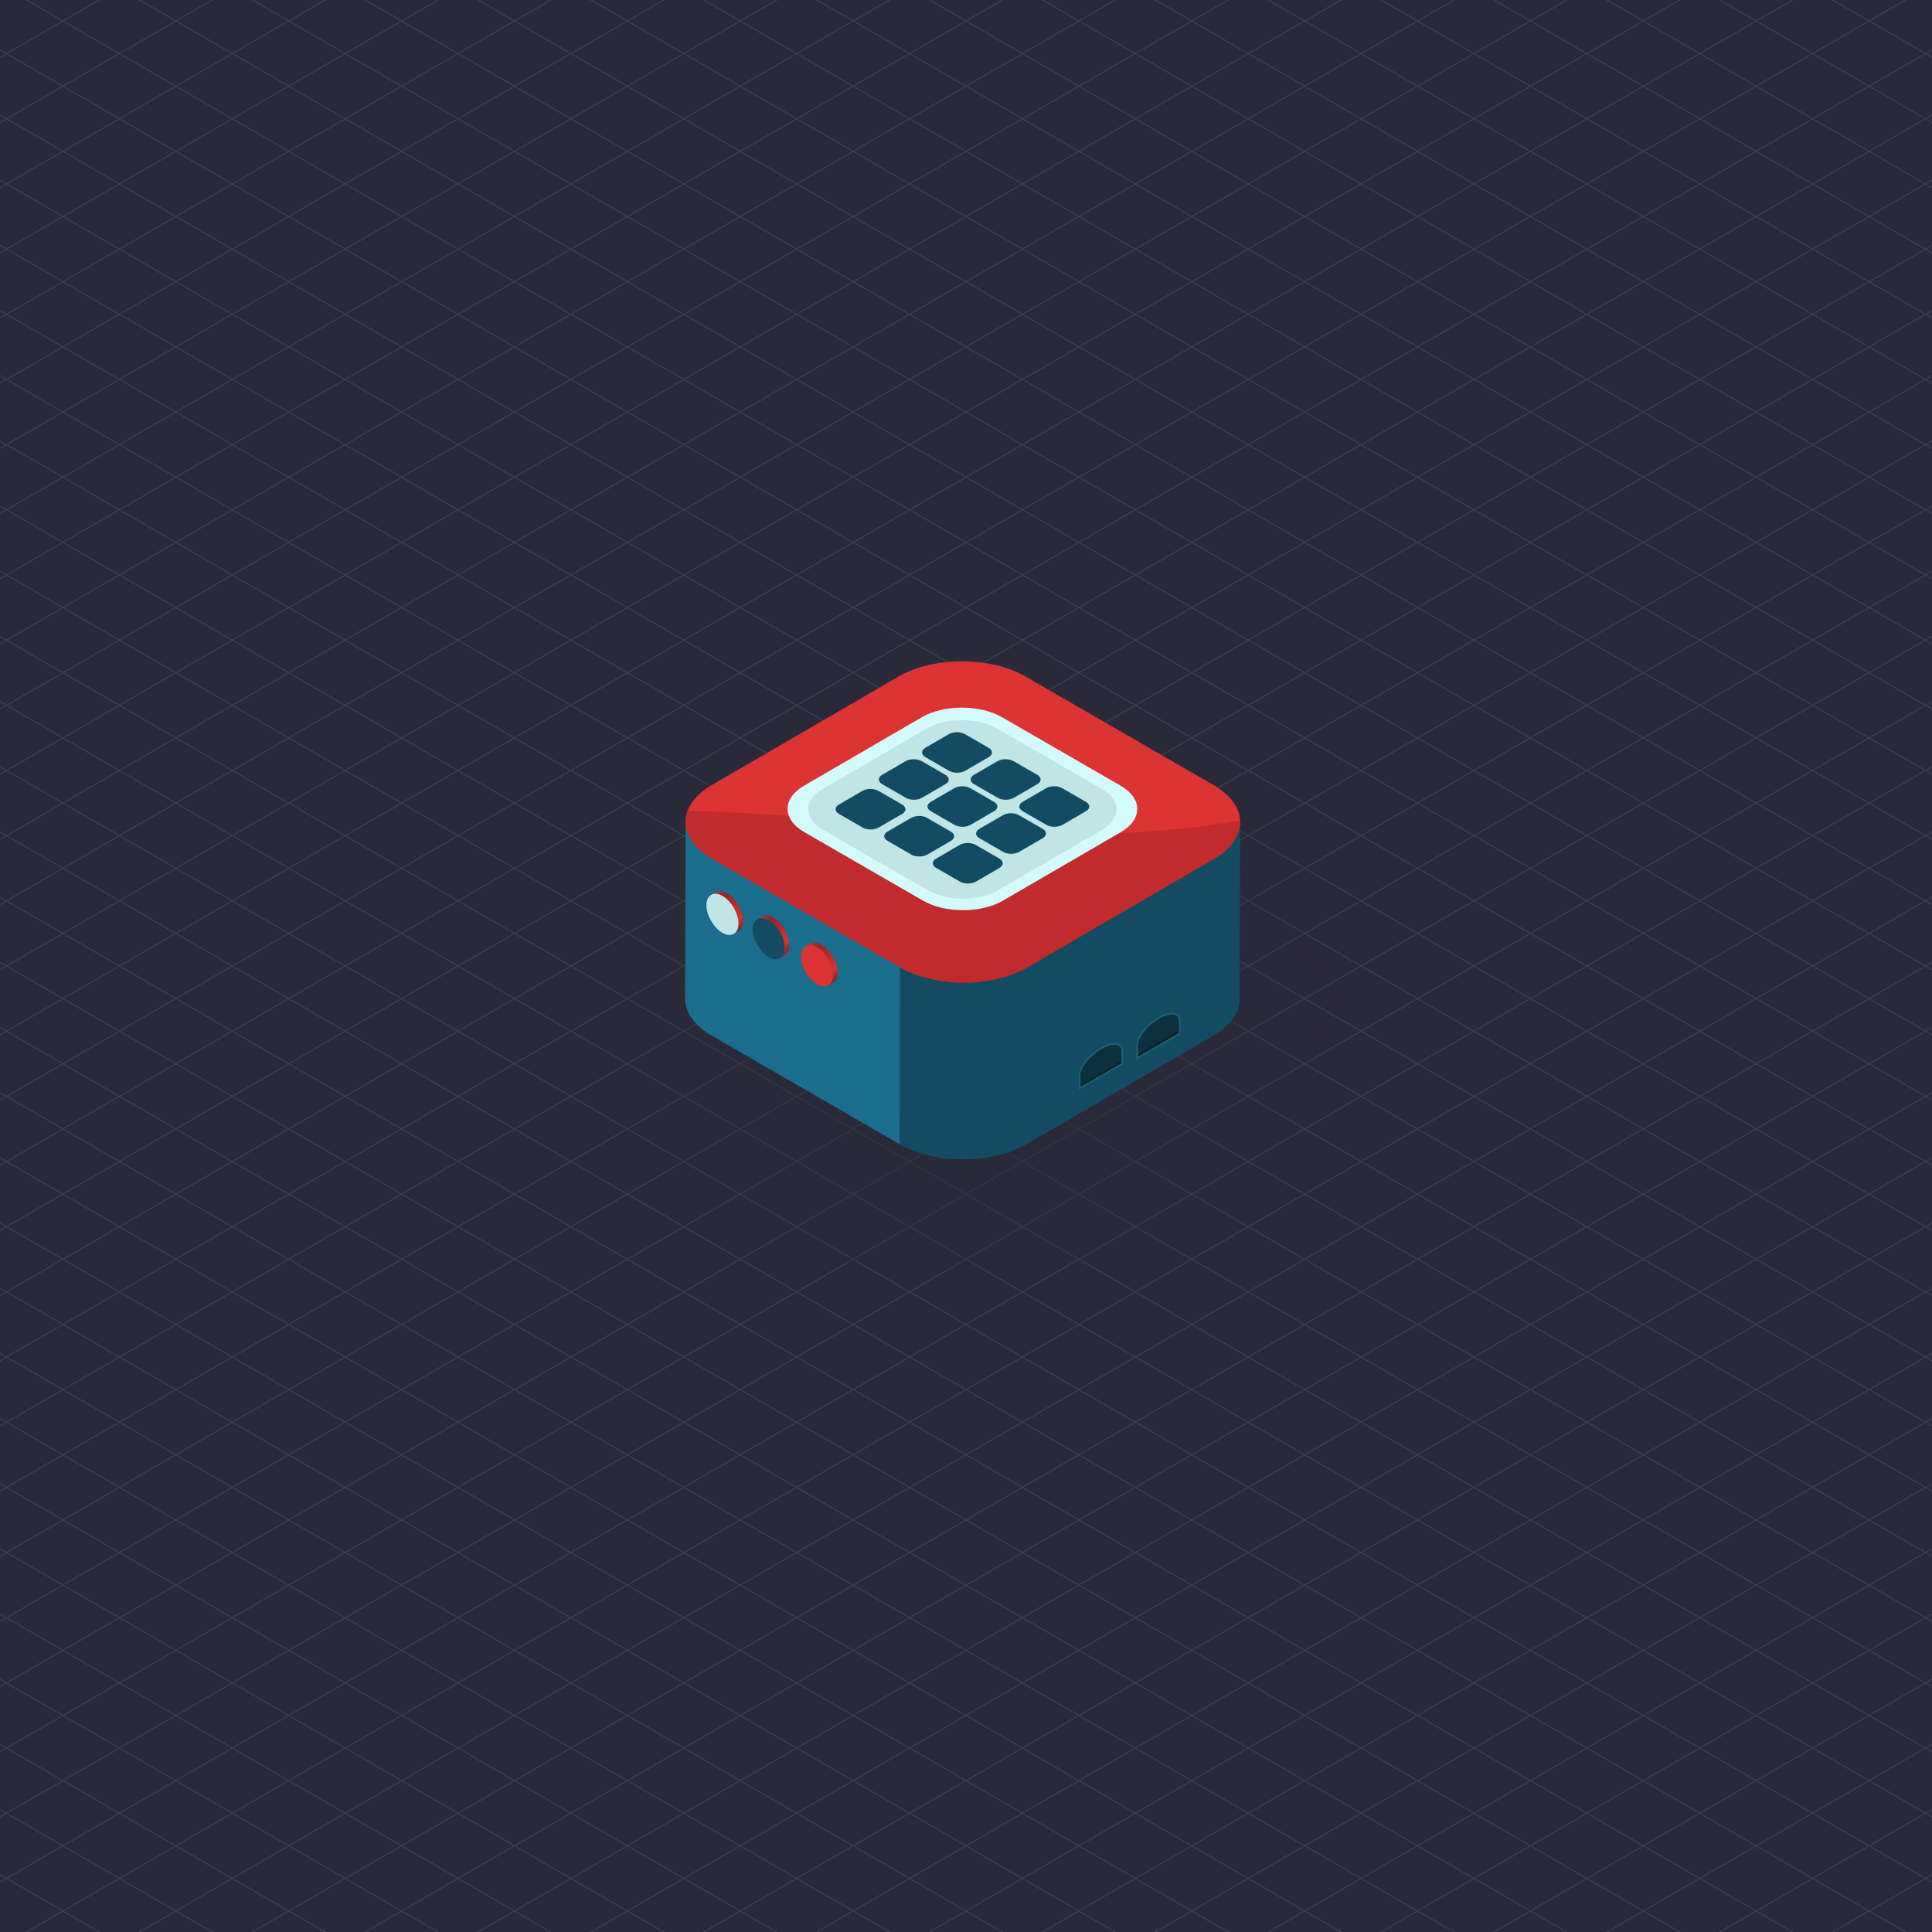 <?xml version="1.0" encoding="utf-8"?>
<!-- Generator: Adobe Illustrator 23.0.0, SVG Export Plug-In . SVG Version: 6.00 Build 0)  -->
<svg version="1.1" id="Layer_1" xmlns="http://www.w3.org/2000/svg" xmlns:xlink="http://www.w3.org/1999/xlink" x="0px" y="0px"
	 viewBox="0 0 1000 1000" style="enable-background:new 0 0 1000 1000;" xml:space="preserve">
<style type="text/css">
	.st0{clip-path:url(#SVGID_2_);fill:#2A2939;}
	.st1{opacity:0.15;}
	.st2{clip-path:url(#SVGID_4_);}
	.st3{fill:none;stroke:#77DFF7;stroke-width:0.5;stroke-miterlimit:10;}
	.st4{fill:url(#SVGID_5_);}
	.st5{fill:#134C62;}
	.st6{fill:#1B6D8D;}
	.st7{fill:#DC3333;}
	.st8{fill:#C12B2B;}
	.st9{fill:#D4FBFC;}
	.st10{fill:#C1E5E5;}
	.st11{fill:#0C313D;}
	.st12{fill:#07242B;}
	.st13{fill:none;stroke:#1D6672;stroke-width:0.75;stroke-miterlimit:10;}
	.st14{fill:url(#SVGID_6_);}
	.st15{fill:url(#SVGID_7_);}
	.st16{fill:url(#SVGID_8_);}
	.st17{fill:url(#SVGID_9_);}
	.st18{fill:url(#SVGID_10_);}
	.st19{fill:url(#SVGID_11_);}
</style>
<g>
	<defs>
		<rect id="SVGID_1_" width="1000" height="1000"/>
	</defs>
	<clipPath id="SVGID_2_">
		<use xlink:href="#SVGID_1_"  style="overflow:visible;"/>
	</clipPath>
	<rect x="-80" y="-84" class="st0" width="1196" height="1196"/>
</g>
<g class="st1">
	<defs>
		<rect id="SVGID_3_" class="st1" width="1000" height="1000"/>
	</defs>
	<clipPath id="SVGID_4_">
		<use xlink:href="#SVGID_3_"  style="overflow:visible;"/>
	</clipPath>
	<g class="st2">
		<polygon class="st3" points="500,1360.19 1989.9,500 500,-360.19 -989.9,500 		"/>
		<line class="st3" x1="-960.69" y1="516.87" x2="529.22" y2="-343.33"/>
		<line class="st3" x1="-931.47" y1="533.74" x2="558.43" y2="-326.46"/>
		<line class="st3" x1="-902.26" y1="550.6" x2="587.65" y2="-309.59"/>
		<line class="st3" x1="-873.05" y1="567.47" x2="616.86" y2="-292.73"/>
		<line class="st3" x1="-843.83" y1="584.34" x2="646.07" y2="-275.86"/>
		<line class="st3" x1="-814.62" y1="601.2" x2="675.29" y2="-259"/>
		<line class="st3" x1="-785.4" y1="618.07" x2="704.5" y2="-242.13"/>
		<line class="st3" x1="-756.19" y1="634.93" x2="733.71" y2="-225.26"/>
		<line class="st3" x1="-726.98" y1="651.8" x2="762.93" y2="-208.4"/>
		<line class="st3" x1="-697.76" y1="668.67" x2="792.14" y2="-191.53"/>
		<line class="st3" x1="-668.55" y1="685.53" x2="821.35" y2="-174.66"/>
		<line class="st3" x1="-639.34" y1="702.4" x2="850.57" y2="-157.8"/>
		<line class="st3" x1="-610.12" y1="719.27" x2="879.78" y2="-140.93"/>
		<line class="st3" x1="-580.91" y1="736.13" x2="909" y2="-124.06"/>
		<line class="st3" x1="-551.7" y1="753" x2="938.21" y2="-107.2"/>
		<line class="st3" x1="-522.48" y1="769.87" x2="967.42" y2="-90.33"/>
		<line class="st3" x1="-493.27" y1="786.73" x2="996.64" y2="-73.46"/>
		<line class="st3" x1="-464.05" y1="803.6" x2="1025.85" y2="-56.6"/>
		<line class="st3" x1="-434.84" y1="820.47" x2="1055.06" y2="-39.73"/>
		<line class="st3" x1="-405.63" y1="837.33" x2="1084.28" y2="-22.86"/>
		<line class="st3" x1="-376.41" y1="854.2" x2="1113.49" y2="-6"/>
		<line class="st3" x1="-347.2" y1="871.07" x2="1142.7" y2="10.87"/>
		<line class="st3" x1="-317.99" y1="887.93" x2="1171.92" y2="27.74"/>
		<line class="st3" x1="-288.77" y1="904.8" x2="1201.13" y2="44.6"/>
		<line class="st3" x1="-259.56" y1="921.67" x2="1230.35" y2="61.47"/>
		<line class="st3" x1="-230.35" y1="938.53" x2="1259.56" y2="78.33"/>
		<line class="st3" x1="-201.13" y1="955.4" x2="1288.77" y2="95.2"/>
		<line class="st3" x1="-171.92" y1="972.26" x2="1317.99" y2="112.07"/>
		<line class="st3" x1="-142.7" y1="989.13" x2="1347.2" y2="128.93"/>
		<line class="st3" x1="-113.49" y1="1006" x2="1376.41" y2="145.8"/>
		<line class="st3" x1="-84.28" y1="1022.86" x2="1405.63" y2="162.67"/>
		<line class="st3" x1="-55.06" y1="1039.73" x2="1434.84" y2="179.53"/>
		<line class="st3" x1="-25.85" y1="1056.6" x2="1464.05" y2="196.4"/>
		<line class="st3" x1="3.36" y1="1073.46" x2="1493.27" y2="213.27"/>
		<line class="st3" x1="32.58" y1="1090.33" x2="1522.48" y2="230.13"/>
		<line class="st3" x1="61.79" y1="1107.2" x2="1551.7" y2="247"/>
		<line class="st3" x1="91" y1="1124.06" x2="1580.91" y2="263.87"/>
		<line class="st3" x1="120.22" y1="1140.93" x2="1610.12" y2="280.73"/>
		<line class="st3" x1="149.43" y1="1157.8" x2="1639.34" y2="297.6"/>
		<line class="st3" x1="178.65" y1="1174.66" x2="1668.55" y2="314.47"/>
		<line class="st3" x1="207.86" y1="1191.53" x2="1697.76" y2="331.33"/>
		<line class="st3" x1="237.07" y1="1208.4" x2="1726.98" y2="348.2"/>
		<line class="st3" x1="266.29" y1="1225.26" x2="1756.19" y2="365.07"/>
		<line class="st3" x1="295.5" y1="1242.13" x2="1785.4" y2="381.93"/>
		<line class="st3" x1="324.71" y1="1259" x2="1814.62" y2="398.8"/>
		<line class="st3" x1="353.93" y1="1275.86" x2="1843.83" y2="415.66"/>
		<line class="st3" x1="383.14" y1="1292.73" x2="1873.05" y2="432.53"/>
		<line class="st3" x1="412.35" y1="1309.59" x2="1902.26" y2="449.4"/>
		<line class="st3" x1="441.57" y1="1326.46" x2="1931.47" y2="466.26"/>
		<line class="st3" x1="470.78" y1="1343.33" x2="1960.69" y2="483.13"/>
		<line class="st3" x1="1960.69" y1="516.86" x2="470.79" y2="-343.33"/>
		<line class="st3" x1="1931.47" y1="533.73" x2="441.58" y2="-326.46"/>
		<line class="st3" x1="1902.26" y1="550.6" x2="412.36" y2="-309.59"/>
		<line class="st3" x1="1873.04" y1="567.46" x2="383.15" y2="-292.73"/>
		<line class="st3" x1="1843.83" y1="584.33" x2="353.94" y2="-275.86"/>
		<line class="st3" x1="1814.62" y1="601.2" x2="324.72" y2="-258.99"/>
		<line class="st3" x1="1785.4" y1="618.06" x2="295.51" y2="-242.13"/>
		<line class="st3" x1="1756.19" y1="634.93" x2="266.29" y2="-225.26"/>
		<line class="st3" x1="1726.98" y1="651.8" x2="237.08" y2="-208.39"/>
		<line class="st3" x1="1697.76" y1="668.66" x2="207.87" y2="-191.53"/>
		<line class="st3" x1="1668.55" y1="685.53" x2="178.65" y2="-174.66"/>
		<line class="st3" x1="1639.33" y1="702.4" x2="149.44" y2="-157.8"/>
		<line class="st3" x1="1610.12" y1="719.26" x2="120.22" y2="-140.93"/>
		<line class="st3" x1="1580.91" y1="736.13" x2="91.01" y2="-124.06"/>
		<line class="st3" x1="1551.69" y1="753" x2="61.8" y2="-107.2"/>
		<line class="st3" x1="1522.48" y1="769.86" x2="32.58" y2="-90.33"/>
		<line class="st3" x1="1493.27" y1="786.73" x2="3.37" y2="-73.46"/>
		<line class="st3" x1="1464.05" y1="803.6" x2="-25.84" y2="-56.6"/>
		<line class="st3" x1="1434.84" y1="820.46" x2="-55.06" y2="-39.73"/>
		<line class="st3" x1="1405.62" y1="837.33" x2="-84.27" y2="-22.86"/>
		<line class="st3" x1="1376.41" y1="854.2" x2="-113.49" y2="-6"/>
		<line class="st3" x1="1347.2" y1="871.06" x2="-142.7" y2="10.87"/>
		<line class="st3" x1="1317.98" y1="887.93" x2="-171.91" y2="27.74"/>
		<line class="st3" x1="1288.77" y1="904.8" x2="-201.13" y2="44.6"/>
		<line class="st3" x1="1259.55" y1="921.66" x2="-230.34" y2="61.47"/>
		<line class="st3" x1="1230.34" y1="938.53" x2="-259.55" y2="78.34"/>
		<line class="st3" x1="1201.13" y1="955.4" x2="-288.77" y2="95.2"/>
		<line class="st3" x1="1171.91" y1="972.26" x2="-317.98" y2="112.07"/>
		<line class="st3" x1="1142.7" y1="989.13" x2="-347.2" y2="128.94"/>
		<polyline class="st3" points="1113.49,1006 237.08,500 -376.41,145.8 		"/>
		<line class="st3" x1="1084.27" y1="1022.86" x2="-405.62" y2="162.67"/>
		<line class="st3" x1="1055.06" y1="1039.73" x2="-434.84" y2="179.54"/>
		<line class="st3" x1="1025.84" y1="1056.6" x2="-464.05" y2="196.4"/>
		<line class="st3" x1="996.63" y1="1073.46" x2="-493.27" y2="213.27"/>
		<line class="st3" x1="967.42" y1="1090.33" x2="-522.48" y2="230.14"/>
		<line class="st3" x1="938.2" y1="1107.2" x2="-551.69" y2="247"/>
		<line class="st3" x1="908.99" y1="1124.06" x2="-580.91" y2="263.87"/>
		<line class="st3" x1="879.78" y1="1140.93" x2="-610.12" y2="280.74"/>
		<line class="st3" x1="850.56" y1="1157.8" x2="-639.33" y2="297.6"/>
		<line class="st3" x1="821.35" y1="1174.66" x2="-668.55" y2="314.47"/>
		<line class="st3" x1="792.13" y1="1191.53" x2="-697.76" y2="331.34"/>
		<line class="st3" x1="762.92" y1="1208.39" x2="-726.98" y2="348.2"/>
		<line class="st3" x1="733.71" y1="1225.26" x2="-756.19" y2="365.07"/>
		<line class="st3" x1="704.49" y1="1242.13" x2="-785.4" y2="381.94"/>
		<line class="st3" x1="675.28" y1="1258.99" x2="-814.62" y2="398.8"/>
		<line class="st3" x1="646.06" y1="1275.86" x2="-843.83" y2="415.67"/>
		<line class="st3" x1="616.85" y1="1292.73" x2="-873.04" y2="432.54"/>
		<line class="st3" x1="587.64" y1="1309.59" x2="-902.26" y2="449.4"/>
		<line class="st3" x1="558.42" y1="1326.46" x2="-931.47" y2="466.27"/>
		<line class="st3" x1="529.21" y1="1343.33" x2="-960.69" y2="483.14"/>
	</g>
</g>
<g>
	<radialGradient id="SVGID_5_" cx="500" cy="517.824" r="197.819" gradientUnits="userSpaceOnUse">
		<stop  offset="1.198083e-07" style="stop-color:#2A2939"/>
		<stop  offset="0.892" style="stop-color:#2A2939;stop-opacity:0.108"/>
		<stop  offset="1" style="stop-color:#2A2939;stop-opacity:0"/>
	</radialGradient>
	<ellipse class="st4" cx="500" cy="517.82" rx="242.28" ry="139.88"/>
	<g>
		<path class="st5" d="M465.63,592.2c0.99,0.57,2.01,1.1,3.06,1.61c0.1,0.05,0.2,0.1,0.3,0.15c1,0.48,2.03,0.92,3.08,1.34
			c0.09,0.04,0.18,0.08,0.27,0.12c0.08,0.03,0.16,0.06,0.24,0.09c0.81,0.31,1.63,0.62,2.46,0.9c0.13,0.04,0.26,0.08,0.39,0.13
			c0.72,0.24,1.46,0.47,2.2,0.68c0.12,0.04,0.24,0.08,0.37,0.11c0.14,0.04,0.29,0.07,0.43,0.11c0.47,0.13,0.94,0.25,1.41,0.37
			c0.29,0.07,0.58,0.15,0.87,0.22c0.52,0.12,1.04,0.24,1.56,0.35c0.2,0.04,0.39,0.09,0.59,0.13c0.05,0.01,0.11,0.02,0.16,0.03
			c0.47,0.1,0.95,0.18,1.43,0.27c0.26,0.05,0.53,0.1,0.79,0.15c0.62,0.11,1.25,0.2,1.88,0.3c0.12,0.02,0.23,0.04,0.35,0.05
			c0.01,0,0.01,0,0.02,0c0.74,0.1,1.48,0.2,2.22,0.28c0.19,0.02,0.37,0.04,0.56,0.05c0.56,0.06,1.12,0.12,1.68,0.16
			c0.01,0,0.03,0,0.04,0c0.26,0.02,0.51,0.03,0.77,0.05c0.48,0.03,0.96,0.07,1.45,0.1c0.3,0.02,0.61,0.02,0.91,0.04
			c0.45,0.02,0.9,0.04,1.35,0.05c0.04,0,0.07,0,0.11,0c0.25,0.01,0.5,0,0.74,0.01c0.49,0.01,0.97,0.02,1.46,0.01
			c0.32,0,0.64-0.01,0.95-0.01c0.45-0.01,0.9-0.01,1.36-0.03c0.08,0,0.17,0,0.25,0c0.21-0.01,0.42-0.02,0.63-0.03
			c0.52-0.02,1.04-0.05,1.56-0.08c0.32-0.02,0.63-0.04,0.95-0.07c0.5-0.04,1-0.08,1.49-0.12c0.18-0.02,0.35-0.03,0.53-0.04
			c0.12-0.01,0.24-0.03,0.37-0.04c0.77-0.08,1.55-0.17,2.31-0.28c0.13-0.02,0.25-0.03,0.38-0.05c0.88-0.12,1.76-0.27,2.63-0.42
			c0.08-0.01,0.16-0.02,0.25-0.04c0.23-0.04,0.46-0.09,0.7-0.14c0.41-0.08,0.81-0.15,1.21-0.24c0.33-0.07,0.66-0.14,0.99-0.22
			c0.4-0.09,0.79-0.18,1.18-0.27c0.33-0.08,0.65-0.16,0.98-0.25c0.39-0.1,0.77-0.2,1.16-0.31c0.32-0.09,0.65-0.18,0.97-0.28
			c0.38-0.11,0.76-0.23,1.13-0.34c0.16-0.05,0.33-0.1,0.5-0.15c0.12-0.04,0.23-0.08,0.35-0.12c0.68-0.23,1.35-0.46,2.02-0.71
			c0.14-0.05,0.28-0.1,0.42-0.15c0.79-0.3,1.56-0.62,2.32-0.95c0.2-0.09,0.39-0.18,0.59-0.27c0.58-0.26,1.16-0.53,1.73-0.81
			c0.21-0.1,0.42-0.21,0.63-0.32c0.73-0.37,1.45-0.76,2.14-1.16l96.64-56.16c0.19-0.11,0.38-0.22,0.57-0.34
			c0.18-0.11,0.34-0.22,0.51-0.32c0.29-0.18,0.57-0.36,0.85-0.54c0.25-0.17,0.5-0.33,0.74-0.5c0.27-0.18,0.53-0.37,0.79-0.55
			c0.24-0.17,0.47-0.35,0.69-0.52c0.25-0.19,0.49-0.38,0.73-0.57c0.22-0.18,0.43-0.36,0.64-0.53c0.23-0.19,0.45-0.39,0.67-0.59
			c0.09-0.08,0.19-0.16,0.28-0.24c0.08-0.08,0.15-0.15,0.23-0.23c0.37-0.35,0.72-0.7,1.06-1.05c0.11-0.12,0.23-0.23,0.34-0.35
			c0.43-0.46,0.83-0.93,1.21-1.41c0.02-0.02,0.04-0.04,0.05-0.06c0.09-0.11,0.16-0.22,0.24-0.33c0.23-0.3,0.45-0.6,0.66-0.9
			c0.11-0.17,0.22-0.33,0.33-0.5c0.18-0.27,0.35-0.55,0.51-0.82c0.04-0.08,0.1-0.15,0.14-0.23c0.06-0.11,0.11-0.23,0.17-0.34
			c0.13-0.23,0.25-0.46,0.36-0.7c0.1-0.2,0.19-0.39,0.27-0.59c0.1-0.23,0.2-0.47,0.3-0.71c0.04-0.11,0.09-0.21,0.13-0.32
			c0.04-0.09,0.06-0.19,0.09-0.28c0.08-0.22,0.15-0.45,0.22-0.67c0.06-0.2,0.12-0.41,0.18-0.62c0.06-0.23,0.11-0.45,0.16-0.68
			c0.03-0.12,0.07-0.25,0.09-0.37c0.02-0.08,0.02-0.17,0.04-0.25c0.04-0.23,0.08-0.46,0.11-0.7c0.03-0.2,0.06-0.41,0.08-0.61
			c0.02-0.23,0.04-0.47,0.05-0.7c0.01-0.14,0.03-0.27,0.03-0.41c0-0.14,0.01-0.27,0.01-0.41l0.26-91.55c0,0.27-0.02,0.55-0.04,0.82
			c-0.01,0.24-0.03,0.47-0.05,0.71c-0.02,0.2-0.05,0.41-0.08,0.61c-0.03,0.23-0.07,0.47-0.11,0.7c-0.04,0.21-0.08,0.41-0.13,0.61
			c-0.05,0.23-0.1,0.45-0.17,0.68c-0.06,0.21-0.12,0.41-0.18,0.61c-0.07,0.22-0.14,0.45-0.22,0.67c-0.07,0.2-0.15,0.4-0.23,0.6
			c-0.09,0.24-0.19,0.47-0.3,0.71c-0.09,0.2-0.18,0.39-0.27,0.59c-0.11,0.23-0.23,0.47-0.36,0.7c-0.1,0.19-0.21,0.38-0.32,0.57
			c-0.16,0.28-0.33,0.55-0.51,0.82c-0.11,0.17-0.21,0.33-0.33,0.5c-0.21,0.3-0.43,0.6-0.65,0.9c-0.1,0.13-0.19,0.26-0.3,0.4
			c-0.38,0.47-0.78,0.94-1.21,1.41c-0.11,0.12-0.23,0.24-0.34,0.35c-0.34,0.35-0.69,0.7-1.06,1.05c-0.17,0.16-0.33,0.32-0.51,0.47
			c-0.22,0.2-0.44,0.39-0.67,0.59c-0.21,0.18-0.42,0.36-0.64,0.53c-0.24,0.19-0.48,0.38-0.73,0.57c-0.23,0.17-0.46,0.35-0.69,0.52
			c-0.26,0.19-0.52,0.37-0.79,0.55c-0.24,0.17-0.49,0.34-0.74,0.5c-0.28,0.18-0.56,0.36-0.85,0.54c-0.36,0.22-0.71,0.44-1.08,0.66
			l-96.64,56.16c-0.7,0.4-1.41,0.79-2.14,1.16c-0.21,0.11-0.42,0.21-0.63,0.32c-0.57,0.28-1.14,0.55-1.73,0.82
			c-0.2,0.09-0.39,0.18-0.59,0.26c-0.76,0.33-1.54,0.65-2.32,0.95c-0.14,0.05-0.28,0.1-0.42,0.15c-0.66,0.25-1.34,0.48-2.02,0.71
			c-0.28,0.09-0.56,0.18-0.84,0.27c-0.38,0.12-0.75,0.23-1.13,0.34c-0.32,0.09-0.64,0.19-0.97,0.28c-0.38,0.11-0.77,0.21-1.16,0.31
			c-0.33,0.08-0.65,0.17-0.98,0.25c-0.39,0.1-0.79,0.19-1.19,0.27c-0.33,0.07-0.65,0.15-0.98,0.22c-0.41,0.08-0.81,0.16-1.22,0.24
			c-0.31,0.06-0.62,0.12-0.93,0.17c-0.87,0.15-1.75,0.3-2.63,0.42c-0.13,0.02-0.25,0.03-0.38,0.05c-0.77,0.1-1.54,0.19-2.31,0.28
			c-0.3,0.03-0.59,0.06-0.89,0.09c-0.5,0.05-0.99,0.09-1.49,0.12c-0.32,0.02-0.63,0.05-0.95,0.07c-0.52,0.03-1.04,0.06-1.57,0.08
			c-0.29,0.01-0.59,0.03-0.88,0.04c-0.45,0.01-0.91,0.02-1.37,0.03c-0.32,0-0.63,0.01-0.95,0.01c-0.48,0-0.97-0.01-1.45-0.01
			c-0.29,0-0.58,0-0.87-0.01c-0.45-0.01-0.89-0.03-1.34-0.05c-0.31-0.01-0.61-0.02-0.92-0.04c-0.48-0.03-0.96-0.06-1.45-0.1
			c-0.27-0.02-0.54-0.03-0.81-0.06c-0.56-0.05-1.12-0.1-1.68-0.16c-0.19-0.02-0.37-0.03-0.56-0.05c-0.74-0.08-1.48-0.18-2.22-0.28
			c-0.12-0.02-0.24-0.04-0.37-0.06c-0.63-0.09-1.26-0.19-1.88-0.3c-0.26-0.05-0.52-0.1-0.79-0.15c-0.48-0.09-0.96-0.18-1.44-0.27
			c-0.25-0.05-0.5-0.11-0.74-0.16c-0.53-0.11-1.05-0.23-1.57-0.35c-0.29-0.07-0.57-0.14-0.86-0.22c-0.47-0.12-0.95-0.24-1.42-0.37
			c-0.27-0.07-0.53-0.15-0.79-0.23c-0.74-0.22-1.48-0.44-2.2-0.68c-0.13-0.04-0.26-0.08-0.39-0.13c-0.83-0.28-1.65-0.58-2.46-0.9
			c-0.17-0.07-0.34-0.14-0.51-0.2c-1.05-0.42-2.09-0.87-3.09-1.34c-0.1-0.05-0.2-0.1-0.3-0.15c-1.05-0.51-2.07-1.04-3.06-1.61"/>
		<path class="st6" d="M465.89,500.65l-97.27-56.16c-8.03-4.64-12.55-10.55-13.54-16.6c-0.14-0.87-0.21-1.73-0.21-2.6l-0.26,91.55
			c-0.02,6.95,4.57,13.91,13.75,19.21l97.27,56.16"/>
		<g>
			<path class="st7" d="M628.15,406.36c18.24,10.53,18.34,27.6,0.21,38.14l-96.64,56.16c-18.12,10.53-47.6,10.53-65.84,0
				l-97.27-56.16c-18.24-10.53-18.35-27.61-0.22-38.14l96.64-56.16c18.12-10.53,47.61-10.53,65.85,0L628.15,406.36z"/>
		</g>
		<g>
			<path class="st8" d="M590.38,430.69c-27.04,1.9-54.2,1.29-81.24-0.22c-51.04-2.86-102.06-9.59-153.19-10.88
				c-3.26,8.69,0.96,18.15,12.67,24.91l97.27,56.16c18.24,10.53,47.72,10.53,65.84,0l96.64-56.16c9.42-5.47,13.91-12.72,13.49-19.89
				C624.84,427.85,607.37,429.49,590.38,430.69z"/>
		</g>
		<g>
			<path class="st9" d="M579.99,406.66c11.5,6.64,11.56,17.41,0.14,24.05l-60.94,35.42c-11.43,6.64-30.02,6.64-41.52,0l-61.34-35.41
				c-11.5-6.64-11.57-17.41-0.14-24.05l60.94-35.42c11.43-6.64,30.02-6.64,41.53,0L579.99,406.66z"/>
		</g>
		<g>
			<path class="st10" d="M570.29,408.34c10.14,5.85,10.19,15.35,0.12,21.2l-53.72,31.22c-10.07,5.85-26.46,5.85-36.6,0l-54.07-31.22
				c-10.14-5.85-10.2-15.35-0.12-21.2l53.72-31.22c10.07-5.85,26.46-5.85,36.6,0L570.29,408.34z"/>
		</g>
		<g>
			<g>
				<g>
					<path class="st5" d="M511.72,387.08c2.3,1.33,2.31,3.48,0.03,4.81l-12.19,7.09c-2.29,1.33-6.01,1.33-8.31,0l-12.27-7.09
						c-2.3-1.33-2.31-3.48-0.03-4.81l12.19-7.09c2.29-1.33,6.01-1.33,8.31,0L511.72,387.08z"/>
				</g>
				<g>
					<path class="st5" d="M536.89,401.06c2.3,1.33,2.31,3.48,0.03,4.81l-12.19,7.09c-2.29,1.33-6.01,1.33-8.31,0l-12.27-7.09
						c-2.3-1.33-2.31-3.48-0.03-4.81l12.19-7.09c2.29-1.33,6.01-1.33,8.31,0L536.89,401.06z"/>
				</g>
				<g>
					<path class="st5" d="M562.07,415.05c2.3,1.33,2.31,3.48,0.03,4.81l-12.19,7.09c-2.29,1.33-6.01,1.33-8.31,0l-12.27-7.09
						c-2.3-1.33-2.31-3.48-0.03-4.81l12.19-7.09c2.29-1.33,6.01-1.33,8.31,0L562.07,415.05z"/>
				</g>
			</g>
			<g>
				<g>
					<path class="st5" d="M489.34,401.06c2.3,1.33,2.31,3.48,0.03,4.81l-12.19,7.09c-2.29,1.33-6.01,1.33-8.31,0l-12.27-7.09
						c-2.3-1.33-2.31-3.48-0.03-4.81l12.19-7.09c2.29-1.33,6.01-1.33,8.31,0L489.34,401.06z"/>
				</g>
				<g>
					<path class="st5" d="M514.51,415.05c2.3,1.33,2.31,3.48,0.03,4.81l-12.19,7.09c-2.29,1.33-6.01,1.33-8.31,0l-12.27-7.09
						c-2.3-1.33-2.31-3.48-0.03-4.81l12.19-7.09c2.29-1.33,6.01-1.33,8.31,0L514.51,415.05z"/>
				</g>
				<g>
					<path class="st5" d="M539.69,429.03c2.3,1.33,2.31,3.48,0.03,4.81l-12.19,7.09c-2.29,1.33-6.01,1.33-8.31,0l-12.27-7.09
						c-2.3-1.33-2.31-3.48-0.03-4.81l12.19-7.09c2.29-1.33,6.01-1.33,8.31,0L539.69,429.03z"/>
				</g>
			</g>
			<g>
				<g>
					<path class="st5" d="M466.96,416.45c2.3,1.33,2.31,3.48,0.03,4.81l-12.19,7.09c-2.29,1.33-6.01,1.33-8.31,0l-12.27-7.09
						c-2.3-1.33-2.31-3.48-0.03-4.81l12.19-7.09c2.29-1.33,6.01-1.33,8.31,0L466.96,416.45z"/>
				</g>
				<g>
					<path class="st5" d="M492.14,430.43c2.3,1.33,2.31,3.48,0.03,4.81l-12.19,7.09c-2.29,1.33-6.01,1.33-8.31,0l-12.27-7.09
						c-2.3-1.33-2.31-3.48-0.03-4.81l12.19-7.09c2.29-1.33,6.01-1.33,8.31,0L492.14,430.43z"/>
				</g>
				<g>
					<path class="st5" d="M517.31,444.42c2.3,1.33,2.31,3.48,0.03,4.81l-12.19,7.09c-2.29,1.33-6.01,1.33-8.31,0l-12.27-7.09
						c-2.3-1.33-2.31-3.48-0.03-4.81l12.19-7.09c2.29-1.33,6.01-1.33,8.31,0L517.31,444.42z"/>
				</g>
			</g>
		</g>
		<g>
			<g>
				<path class="st11" d="M569.84,542.67c5.9-3.41,10.73-3.02,11.03,0.79l0.03,5.86l-22.05,12.73l-0.02-5.87
					C559.13,552.02,563.94,546.07,569.84,542.67z"/>
			</g>
			<g>
				<polygon class="st12" points="580.88,548.8 580.88,550.58 558.83,563.31 558.83,561.53 				"/>
			</g>
			<path class="st13" d="M580.9,549.31l-0.03-5.86c-0.3-3.81-5.13-4.19-11.03-0.79c-5.9,3.41-10.71,9.35-11,13.51l0.02,5.34
				l-0.02,0.01l0.01,1.78l22.05-12.73l0-1.26L580.9,549.31z"/>
			<g>
				<g>
					<path class="st11" d="M599.6,527c5.9-3.41,10.73-3.02,11.03,0.79l0.03,5.86l-22.05,12.73l-0.02-5.87
						C588.89,536.35,593.7,530.41,599.6,527z"/>
				</g>
				<g>
					<polygon class="st12" points="610.64,533.14 610.64,534.92 588.6,547.65 588.59,545.87 					"/>
				</g>
				<path class="st13" d="M610.66,533.65l-0.03-5.86c-0.3-3.81-5.13-4.19-11.03-0.79c-5.9,3.41-10.71,9.35-11,13.51l0.02,5.34
					l-0.02,0.01l0.01,1.78l22.05-12.73l0-1.26L610.66,533.65z"/>
			</g>
		</g>
		<g>
			<linearGradient id="SVGID_6_" gradientUnits="userSpaceOnUse" x1="368.065" y1="462.49" x2="376.318" y2="462.49">
				<stop  offset="0" style="stop-color:#DC3333"/>
				<stop  offset="1" style="stop-color:#892020"/>
			</linearGradient>
			<path class="st14" d="M369.31,462.7c0.2-0.04,0.41-0.06,0.62-0.08c0.04,0,0.09,0,0.13-0.01c0.21-0.01,0.41-0.01,0.63,0.01
				c0.03,0,0.05,0.01,0.08,0.01c0.22,0.02,0.45,0.06,0.69,0.11c0.02,0.01,0.05,0.01,0.07,0.02c0.24,0.05,0.48,0.12,0.73,0.2
				c0.02,0.01,0.03,0.01,0.05,0.02c0.26,0.09,0.52,0.19,0.79,0.32c0.02,0.01,0.04,0.02,0.05,0.03c0.27,0.13,0.54,0.27,0.82,0.43
				l2.35-1.37c-0.09-0.05-0.18-0.1-0.26-0.15c-0.11-0.06-0.23-0.12-0.34-0.18c-0.07-0.04-0.15-0.07-0.22-0.1
				c-0.02-0.01-0.04-0.02-0.05-0.03c-0.02-0.01-0.04-0.02-0.06-0.03c-0.11-0.05-0.22-0.1-0.33-0.14c-0.11-0.04-0.22-0.09-0.33-0.13
				c-0.02-0.01-0.04-0.01-0.06-0.02c-0.02-0.01-0.03-0.01-0.05-0.02c-0.07-0.03-0.15-0.05-0.22-0.07c-0.12-0.03-0.23-0.07-0.34-0.09
				c-0.05-0.01-0.11-0.02-0.16-0.04c-0.02-0.01-0.05-0.01-0.07-0.02c-0.04-0.01-0.07-0.02-0.11-0.02c-0.12-0.02-0.24-0.04-0.36-0.06
				c-0.07-0.01-0.15-0.02-0.22-0.02c-0.03,0-0.05-0.01-0.08-0.01c-0.02,0-0.05-0.01-0.07-0.01c-0.13-0.01-0.26-0.01-0.39-0.01
				c-0.06,0-0.11,0.01-0.17,0.01c-0.04,0-0.09,0-0.13,0.01c-0.04,0-0.09,0-0.13,0.01c-0.16,0.01-0.32,0.04-0.48,0.07
				c0,0-0.01,0-0.01,0c-0.04,0.01-0.07,0.02-0.1,0.03c-0.16,0.04-0.32,0.08-0.47,0.13c-0.01,0-0.02,0.01-0.04,0.02
				c-0.22,0.08-0.43,0.18-0.64,0.29l-2.35,1.37c0.2-0.12,0.41-0.21,0.64-0.29c0.16-0.06,0.33-0.11,0.5-0.15
				C369.24,462.72,369.27,462.7,369.31,462.7z"/>
			<linearGradient id="SVGID_7_" gradientUnits="userSpaceOnUse" x1="370.478" y1="463.597" x2="388.729" y2="484.578">
				<stop  offset="0" style="stop-color:#892020"/>
				<stop  offset="0.624" style="stop-color:#DC3333"/>
				<stop  offset="0.648" style="stop-color:#C82F2F"/>
				<stop  offset="0.685" style="stop-color:#B12929"/>
				<stop  offset="0.729" style="stop-color:#9F2525"/>
				<stop  offset="0.78" style="stop-color:#922222"/>
				<stop  offset="0.849" style="stop-color:#8B2020"/>
				<stop  offset="1" style="stop-color:#892020"/>
			</linearGradient>
			<path class="st15" d="M384.58,476.32c0-0.13-0.01-0.27-0.02-0.4c0-0.06-0.01-0.12-0.01-0.18c0-0.03,0-0.05-0.01-0.08
				c0-0.05-0.01-0.09-0.01-0.14c-0.01-0.13-0.03-0.27-0.05-0.41c-0.02-0.14-0.04-0.28-0.06-0.42c0,0,0-0.01,0-0.01
				c0,0,0-0.01,0-0.01c-0.02-0.13-0.04-0.26-0.07-0.39c-0.03-0.14-0.06-0.29-0.09-0.43c-0.01-0.05-0.02-0.1-0.04-0.15
				c-0.01-0.03-0.01-0.06-0.02-0.09c-0.01-0.06-0.03-0.13-0.04-0.19c-0.04-0.15-0.07-0.29-0.12-0.44c-0.03-0.11-0.06-0.21-0.09-0.32
				c-0.01-0.02-0.01-0.04-0.02-0.06c-0.01-0.02-0.01-0.04-0.02-0.06c-0.04-0.14-0.09-0.29-0.14-0.43c-0.05-0.14-0.1-0.28-0.15-0.42
				c-0.01-0.03-0.02-0.05-0.03-0.08c-0.01-0.02-0.02-0.04-0.02-0.06c-0.03-0.09-0.07-0.18-0.1-0.27c-0.05-0.13-0.11-0.27-0.16-0.4
				c-0.04-0.1-0.08-0.19-0.12-0.29c-0.01-0.02-0.01-0.03-0.02-0.05c-0.01-0.02-0.02-0.04-0.02-0.06c-0.06-0.13-0.12-0.27-0.18-0.4
				c-0.07-0.15-0.14-0.29-0.21-0.44c-0.01-0.02-0.02-0.04-0.03-0.07c-0.01-0.03-0.03-0.06-0.05-0.09c-0.06-0.12-0.12-0.23-0.18-0.35
				c-0.08-0.14-0.16-0.28-0.24-0.43c-0.04-0.07-0.08-0.15-0.12-0.22c-0.02-0.03-0.03-0.06-0.05-0.09c-0.07-0.12-0.15-0.24-0.23-0.36
				c-0.11-0.18-0.22-0.36-0.33-0.53c-0.02-0.03-0.03-0.06-0.05-0.08c-0.17-0.25-0.34-0.5-0.52-0.74c0,0-0.01-0.01-0.01-0.01
				c-0.12-0.16-0.24-0.32-0.37-0.48c-0.1-0.13-0.2-0.26-0.31-0.38c0,0-0.01-0.01-0.01-0.01c0,0,0,0,0-0.01
				c-0.11-0.13-0.21-0.25-0.32-0.38c-0.11-0.12-0.21-0.24-0.32-0.36c-0.02-0.02-0.04-0.04-0.05-0.06c-0.02-0.02-0.04-0.04-0.06-0.06
				c-0.08-0.08-0.15-0.16-0.23-0.24c-0.12-0.12-0.23-0.23-0.35-0.35c-0.04-0.03-0.07-0.07-0.11-0.1c-0.03-0.03-0.05-0.05-0.08-0.08
				c-0.06-0.05-0.11-0.11-0.17-0.16c-0.12-0.11-0.24-0.22-0.37-0.32c-0.05-0.05-0.11-0.09-0.16-0.13c-0.03-0.02-0.06-0.05-0.08-0.07
				c-0.04-0.03-0.08-0.07-0.12-0.1c-0.12-0.1-0.24-0.19-0.36-0.28c-0.09-0.06-0.18-0.13-0.27-0.19c-0.02-0.01-0.03-0.02-0.05-0.04
				c-0.02-0.01-0.03-0.02-0.05-0.03c-0.12-0.08-0.23-0.16-0.35-0.23c-0.12-0.07-0.23-0.15-0.35-0.21c-0.03-0.02-0.05-0.03-0.08-0.05
				l-2.35,1.37c0.28,0.16,0.56,0.34,0.83,0.53c0.02,0.01,0.03,0.02,0.05,0.04c0.25,0.18,0.5,0.37,0.75,0.57
				c0.03,0.02,0.06,0.05,0.08,0.07c0.24,0.2,0.47,0.4,0.7,0.62c0.03,0.03,0.06,0.05,0.08,0.08c0.23,0.22,0.46,0.45,0.69,0.69
				c0.02,0.02,0.04,0.04,0.06,0.06c0.24,0.26,0.47,0.52,0.7,0.79c0,0,0.01,0.01,0.01,0.01c0.23,0.28,0.46,0.57,0.68,0.87
				c0,0,0,0,0,0c0.2,0.27,0.39,0.55,0.58,0.83c0.12,0.17,0.22,0.35,0.33,0.53c0.09,0.15,0.19,0.3,0.28,0.45
				c0.04,0.07,0.08,0.14,0.12,0.22c0.14,0.25,0.28,0.51,0.42,0.77c0.01,0.03,0.03,0.06,0.05,0.09c0.16,0.32,0.31,0.64,0.45,0.96
				c0.01,0.02,0.01,0.03,0.02,0.05c0.14,0.32,0.27,0.64,0.39,0.96c0.01,0.02,0.02,0.04,0.02,0.06c0.12,0.33,0.23,0.66,0.33,0.99
				c0.01,0.02,0.01,0.04,0.02,0.06c0.09,0.32,0.18,0.64,0.25,0.95c0.01,0.03,0.01,0.06,0.02,0.09c0.07,0.33,0.14,0.65,0.19,0.98
				c0,0,0,0.01,0,0.01c0.05,0.33,0.09,0.65,0.12,0.98c0,0.03,0,0.05,0.01,0.08c0.03,0.32,0.04,0.64,0.04,0.96
				c0,0.32-0.02,0.62-0.04,0.91c0,0.03-0.01,0.05-0.01,0.08c-0.03,0.27-0.06,0.53-0.11,0.77c-0.01,0.03-0.01,0.07-0.02,0.1
				c-0.05,0.24-0.11,0.47-0.18,0.69c-0.01,0.04-0.03,0.08-0.04,0.12c-0.07,0.21-0.15,0.4-0.23,0.59c-0.01,0.02-0.02,0.04-0.03,0.06
				c-0.1,0.21-0.21,0.42-0.33,0.6c-0.02,0.03-0.04,0.05-0.05,0.07c-0.1,0.15-0.21,0.29-0.32,0.42c-0.04,0.05-0.08,0.09-0.13,0.14
				c-0.1,0.11-0.2,0.21-0.31,0.3c-0.04,0.04-0.09,0.08-0.13,0.12c-0.15,0.12-0.31,0.24-0.48,0.33l2.35-1.37
				c0.17-0.1,0.33-0.21,0.48-0.33c0.05-0.04,0.09-0.08,0.13-0.12c0.11-0.09,0.21-0.19,0.31-0.3c0.04-0.05,0.09-0.09,0.13-0.14
				c0.11-0.13,0.22-0.27,0.32-0.42c0.02-0.02,0.04-0.05,0.05-0.07c0-0.01,0.01-0.01,0.01-0.02c0.11-0.18,0.22-0.37,0.31-0.57
				c0-0.01,0.01-0.01,0.01-0.02c0.01-0.02,0.02-0.04,0.03-0.06c0.06-0.13,0.11-0.25,0.16-0.39c0.02-0.07,0.05-0.14,0.07-0.21
				c0.01-0.04,0.03-0.08,0.04-0.12c0.01-0.04,0.03-0.07,0.04-0.11c0.04-0.14,0.08-0.28,0.11-0.42c0.01-0.05,0.02-0.1,0.03-0.16
				c0.01-0.03,0.01-0.07,0.02-0.1c0.01-0.05,0.02-0.1,0.03-0.15c0.02-0.13,0.04-0.26,0.06-0.4c0.01-0.07,0.02-0.15,0.02-0.23
				c0-0.03,0.01-0.05,0.01-0.08c0-0.03,0.01-0.06,0.01-0.09c0.01-0.13,0.02-0.26,0.02-0.39c0.01-0.13,0.01-0.27,0.01-0.4
				c0-0.01,0-0.02,0-0.02C384.59,476.57,384.59,476.45,384.58,476.32z"/>
			<g>
				<path class="st10" d="M373.96,463.74c4.58,2.64,8.28,9.06,8.27,14.32c-0.01,5.26-3.74,7.38-8.32,4.74s-8.28-9.05-8.27-14.32
					C365.66,463.22,369.38,461.1,373.96,463.74z"/>
			</g>
		</g>
		<g>
			<linearGradient id="SVGID_8_" gradientUnits="userSpaceOnUse" x1="391.97" y1="475.022" x2="400.224" y2="475.022">
				<stop  offset="0" style="stop-color:#DC3333"/>
				<stop  offset="1" style="stop-color:#892020"/>
			</linearGradient>
			<path class="st16" d="M393.21,475.23c0.2-0.04,0.41-0.06,0.62-0.08c0.04,0,0.09,0,0.13-0.01c0.21-0.01,0.41-0.01,0.63,0.01
				c0.03,0,0.05,0.01,0.08,0.01c0.22,0.02,0.45,0.06,0.69,0.11c0.02,0.01,0.05,0.01,0.07,0.02c0.24,0.05,0.48,0.12,0.73,0.2
				c0.02,0.01,0.03,0.01,0.05,0.02c0.26,0.09,0.52,0.19,0.79,0.32c0.02,0.01,0.04,0.02,0.05,0.03c0.27,0.13,0.54,0.27,0.82,0.43
				l2.35-1.37c-0.09-0.05-0.18-0.1-0.26-0.15c-0.11-0.06-0.23-0.12-0.34-0.18c-0.07-0.04-0.15-0.07-0.22-0.1
				c-0.02-0.01-0.04-0.02-0.05-0.03c-0.02-0.01-0.04-0.02-0.06-0.03c-0.11-0.05-0.22-0.1-0.33-0.14c-0.11-0.04-0.22-0.09-0.33-0.13
				c-0.02-0.01-0.04-0.01-0.06-0.02c-0.02-0.01-0.03-0.01-0.05-0.02c-0.07-0.03-0.15-0.05-0.22-0.07c-0.12-0.03-0.23-0.07-0.34-0.09
				c-0.05-0.01-0.11-0.02-0.16-0.04c-0.02-0.01-0.05-0.01-0.07-0.02c-0.04-0.01-0.07-0.02-0.11-0.02c-0.12-0.02-0.24-0.04-0.36-0.06
				c-0.07-0.01-0.15-0.02-0.22-0.02c-0.03,0-0.05-0.01-0.08-0.01c-0.02,0-0.05-0.01-0.07-0.01c-0.13-0.01-0.26-0.01-0.39-0.01
				c-0.06,0-0.11,0.01-0.17,0.01c-0.04,0-0.09,0-0.13,0.01c-0.04,0-0.09,0-0.13,0.01c-0.16,0.01-0.32,0.04-0.48,0.07
				c0,0-0.01,0-0.01,0c-0.04,0.01-0.07,0.02-0.1,0.03c-0.16,0.04-0.32,0.08-0.47,0.13c-0.01,0-0.02,0.01-0.04,0.02
				c-0.22,0.08-0.43,0.18-0.64,0.29l-2.35,1.37c0.2-0.12,0.41-0.21,0.64-0.29c0.16-0.06,0.33-0.11,0.5-0.15
				C393.15,475.25,393.18,475.24,393.21,475.23z"/>
			<linearGradient id="SVGID_9_" gradientUnits="userSpaceOnUse" x1="394.383" y1="476.129" x2="412.635" y2="497.11">
				<stop  offset="0" style="stop-color:#892020"/>
				<stop  offset="0.624" style="stop-color:#DC3333"/>
				<stop  offset="0.648" style="stop-color:#C82F2F"/>
				<stop  offset="0.685" style="stop-color:#B12929"/>
				<stop  offset="0.729" style="stop-color:#9F2525"/>
				<stop  offset="0.78" style="stop-color:#922222"/>
				<stop  offset="0.849" style="stop-color:#8B2020"/>
				<stop  offset="1" style="stop-color:#892020"/>
			</linearGradient>
			<path class="st17" d="M408.49,488.86c0-0.13-0.01-0.27-0.02-0.4c0-0.06-0.01-0.12-0.01-0.18c0-0.03,0-0.05-0.01-0.08
				c0-0.05-0.01-0.09-0.01-0.14c-0.01-0.13-0.03-0.27-0.05-0.41c-0.02-0.14-0.04-0.28-0.06-0.42c0,0,0-0.01,0-0.01
				c0,0,0-0.01,0-0.01c-0.02-0.13-0.04-0.26-0.07-0.39c-0.03-0.14-0.06-0.29-0.09-0.43c-0.01-0.05-0.02-0.1-0.04-0.15
				c-0.01-0.03-0.01-0.06-0.02-0.09c-0.01-0.06-0.03-0.13-0.04-0.19c-0.04-0.15-0.07-0.29-0.12-0.44c-0.03-0.11-0.06-0.21-0.09-0.32
				c-0.01-0.02-0.01-0.04-0.02-0.06c-0.01-0.02-0.01-0.04-0.02-0.06c-0.04-0.14-0.09-0.29-0.14-0.43c-0.05-0.14-0.1-0.28-0.15-0.42
				c-0.01-0.03-0.02-0.05-0.03-0.08c-0.01-0.02-0.02-0.04-0.02-0.06c-0.03-0.09-0.07-0.18-0.1-0.27c-0.05-0.13-0.11-0.27-0.16-0.4
				c-0.04-0.1-0.08-0.19-0.12-0.29c-0.01-0.02-0.01-0.03-0.02-0.05c-0.01-0.02-0.02-0.04-0.02-0.06c-0.06-0.13-0.12-0.27-0.18-0.4
				c-0.07-0.15-0.14-0.29-0.21-0.44c-0.01-0.02-0.02-0.04-0.03-0.07c-0.01-0.03-0.03-0.06-0.05-0.09c-0.06-0.12-0.12-0.23-0.18-0.35
				c-0.08-0.14-0.16-0.28-0.24-0.43c-0.04-0.07-0.08-0.15-0.12-0.22c-0.02-0.03-0.03-0.06-0.05-0.09c-0.07-0.12-0.15-0.24-0.23-0.36
				c-0.11-0.18-0.22-0.36-0.33-0.53c-0.02-0.03-0.03-0.06-0.05-0.08c-0.17-0.25-0.34-0.5-0.52-0.74c0,0-0.01-0.01-0.01-0.01
				c-0.12-0.16-0.24-0.32-0.37-0.48c-0.1-0.13-0.2-0.26-0.31-0.38c0,0-0.01-0.01-0.01-0.01c0,0,0,0,0-0.01
				c-0.11-0.13-0.21-0.25-0.32-0.38c-0.11-0.12-0.21-0.24-0.32-0.36c-0.02-0.02-0.04-0.04-0.05-0.06c-0.02-0.02-0.04-0.04-0.06-0.06
				c-0.08-0.08-0.15-0.16-0.23-0.24c-0.12-0.12-0.23-0.23-0.35-0.35c-0.04-0.03-0.07-0.07-0.11-0.1c-0.03-0.03-0.05-0.05-0.08-0.08
				c-0.06-0.05-0.11-0.11-0.17-0.16c-0.12-0.11-0.24-0.22-0.37-0.32c-0.05-0.05-0.11-0.09-0.16-0.13c-0.03-0.02-0.06-0.05-0.08-0.07
				c-0.04-0.03-0.08-0.07-0.12-0.1c-0.12-0.1-0.24-0.19-0.36-0.28c-0.09-0.06-0.18-0.13-0.27-0.19c-0.02-0.01-0.03-0.02-0.05-0.04
				c-0.02-0.01-0.03-0.02-0.05-0.03c-0.12-0.08-0.23-0.16-0.35-0.23c-0.12-0.07-0.23-0.15-0.35-0.21c-0.03-0.02-0.05-0.03-0.08-0.05
				l-2.35,1.37c0.28,0.16,0.56,0.34,0.83,0.53c0.02,0.01,0.03,0.02,0.05,0.04c0.25,0.18,0.5,0.37,0.75,0.57
				c0.03,0.02,0.06,0.05,0.08,0.07c0.24,0.2,0.47,0.4,0.7,0.62c0.03,0.03,0.06,0.05,0.08,0.08c0.23,0.22,0.46,0.45,0.69,0.69
				c0.02,0.02,0.04,0.04,0.06,0.06c0.24,0.26,0.47,0.52,0.7,0.79c0,0,0.01,0.01,0.01,0.01c0.23,0.28,0.46,0.57,0.68,0.87
				c0,0,0,0,0,0c0.2,0.27,0.39,0.55,0.58,0.83c0.12,0.17,0.22,0.35,0.33,0.53c0.09,0.15,0.19,0.3,0.28,0.45
				c0.04,0.07,0.08,0.14,0.12,0.22c0.14,0.25,0.28,0.51,0.42,0.77c0.01,0.03,0.03,0.06,0.05,0.09c0.16,0.32,0.31,0.64,0.45,0.96
				c0.01,0.02,0.01,0.03,0.02,0.05c0.14,0.32,0.27,0.64,0.39,0.96c0.01,0.02,0.02,0.04,0.02,0.06c0.12,0.33,0.23,0.66,0.33,0.99
				c0.01,0.02,0.01,0.04,0.02,0.06c0.09,0.32,0.18,0.64,0.25,0.95c0.01,0.03,0.01,0.06,0.02,0.09c0.07,0.33,0.14,0.65,0.19,0.98
				c0,0,0,0.01,0,0.01c0.05,0.33,0.09,0.65,0.12,0.98c0,0.03,0,0.05,0.01,0.08c0.03,0.32,0.04,0.64,0.04,0.96
				c0,0.32-0.02,0.62-0.04,0.91c0,0.03-0.01,0.05-0.01,0.08c-0.03,0.27-0.06,0.53-0.11,0.77c-0.01,0.03-0.01,0.07-0.02,0.1
				c-0.05,0.24-0.11,0.47-0.18,0.69c-0.01,0.04-0.03,0.08-0.04,0.12c-0.07,0.21-0.15,0.4-0.23,0.59c-0.01,0.02-0.02,0.04-0.03,0.06
				c-0.1,0.21-0.21,0.42-0.33,0.6c-0.02,0.03-0.04,0.05-0.05,0.07c-0.1,0.15-0.21,0.29-0.32,0.42c-0.04,0.05-0.08,0.09-0.13,0.14
				c-0.1,0.11-0.2,0.21-0.31,0.3c-0.04,0.04-0.09,0.08-0.13,0.12c-0.15,0.12-0.31,0.24-0.48,0.33l2.35-1.37
				c0.17-0.1,0.33-0.21,0.48-0.33c0.05-0.04,0.09-0.08,0.13-0.12c0.11-0.09,0.21-0.19,0.31-0.3c0.04-0.05,0.09-0.09,0.13-0.14
				c0.11-0.13,0.22-0.27,0.32-0.42c0.02-0.02,0.04-0.05,0.05-0.07c0-0.01,0.01-0.01,0.01-0.02c0.11-0.18,0.22-0.37,0.31-0.57
				c0-0.01,0.01-0.01,0.01-0.02c0.01-0.02,0.02-0.04,0.03-0.06c0.06-0.13,0.11-0.25,0.16-0.39c0.02-0.07,0.05-0.14,0.07-0.21
				c0.01-0.04,0.03-0.08,0.04-0.12c0.01-0.04,0.03-0.07,0.04-0.11c0.04-0.14,0.08-0.28,0.11-0.42c0.01-0.05,0.02-0.1,0.03-0.16
				c0.01-0.03,0.01-0.07,0.02-0.1c0.01-0.05,0.02-0.1,0.03-0.15c0.02-0.13,0.04-0.26,0.06-0.4c0.01-0.07,0.02-0.15,0.02-0.23
				c0-0.03,0.01-0.05,0.01-0.08c0-0.03,0.01-0.06,0.01-0.09c0.01-0.13,0.02-0.26,0.02-0.39c0.01-0.13,0.01-0.27,0.01-0.4
				c0-0.01,0-0.02,0-0.02C408.49,489.11,408.49,488.98,408.49,488.86z"/>
			<g>
				<path class="st5" d="M397.87,476.27c4.58,2.64,8.28,9.06,8.27,14.32c-0.01,5.26-3.74,7.38-8.32,4.74
					c-4.58-2.64-8.28-9.05-8.27-14.32S393.29,473.63,397.87,476.27z"/>
			</g>
		</g>
		<g>
			<linearGradient id="SVGID_10_" gradientUnits="userSpaceOnUse" x1="417.033" y1="489.12" x2="425.287" y2="489.12">
				<stop  offset="0" style="stop-color:#DC3333"/>
				<stop  offset="1" style="stop-color:#892020"/>
			</linearGradient>
			<path class="st18" d="M418.28,489.33c0.2-0.04,0.41-0.06,0.62-0.08c0.04,0,0.09,0,0.13-0.01c0.21-0.01,0.41-0.01,0.63,0.01
				c0.03,0,0.05,0.01,0.08,0.01c0.22,0.02,0.45,0.06,0.69,0.11c0.02,0.01,0.05,0.01,0.07,0.02c0.24,0.05,0.48,0.12,0.73,0.2
				c0.02,0.01,0.03,0.01,0.05,0.02c0.26,0.09,0.52,0.19,0.79,0.32c0.02,0.01,0.04,0.02,0.05,0.03c0.27,0.13,0.54,0.27,0.82,0.43
				l2.35-1.37c-0.09-0.05-0.18-0.1-0.26-0.15c-0.11-0.06-0.23-0.12-0.34-0.18c-0.07-0.04-0.15-0.07-0.22-0.1
				c-0.02-0.01-0.04-0.02-0.05-0.03c-0.02-0.01-0.04-0.02-0.06-0.03c-0.11-0.05-0.22-0.1-0.33-0.14c-0.11-0.04-0.22-0.09-0.33-0.13
				c-0.02-0.01-0.04-0.01-0.06-0.02c-0.02-0.01-0.03-0.01-0.05-0.02c-0.07-0.03-0.15-0.05-0.22-0.07c-0.12-0.03-0.23-0.07-0.34-0.09
				c-0.05-0.01-0.11-0.02-0.16-0.04c-0.02-0.01-0.05-0.01-0.07-0.02c-0.04-0.01-0.07-0.02-0.11-0.02c-0.12-0.02-0.24-0.04-0.36-0.06
				c-0.07-0.01-0.15-0.02-0.22-0.02c-0.03,0-0.05-0.01-0.08-0.01c-0.02,0-0.05-0.01-0.07-0.01c-0.13-0.01-0.26-0.01-0.39-0.01
				c-0.06,0-0.11,0.01-0.17,0.01c-0.04,0-0.09,0-0.13,0.01c-0.04,0-0.09,0-0.13,0.01c-0.16,0.01-0.32,0.04-0.48,0.07
				c0,0-0.01,0-0.01,0c-0.04,0.01-0.07,0.02-0.1,0.03c-0.16,0.04-0.32,0.08-0.47,0.13c-0.01,0-0.02,0.01-0.04,0.02
				c-0.22,0.08-0.43,0.18-0.64,0.29l-2.35,1.37c0.2-0.12,0.41-0.21,0.64-0.29c0.16-0.06,0.33-0.11,0.5-0.15
				C418.21,489.35,418.24,489.33,418.28,489.33z"/>
			<linearGradient id="SVGID_11_" gradientUnits="userSpaceOnUse" x1="419.446" y1="490.227" x2="437.698" y2="511.208">
				<stop  offset="0" style="stop-color:#892020"/>
				<stop  offset="0.624" style="stop-color:#DC3333"/>
				<stop  offset="0.648" style="stop-color:#C82F2F"/>
				<stop  offset="0.685" style="stop-color:#B12929"/>
				<stop  offset="0.729" style="stop-color:#9F2525"/>
				<stop  offset="0.78" style="stop-color:#922222"/>
				<stop  offset="0.849" style="stop-color:#8B2020"/>
				<stop  offset="1" style="stop-color:#892020"/>
			</linearGradient>
			<path class="st19" d="M433.55,502.95c0-0.13-0.01-0.27-0.02-0.4c0-0.06-0.01-0.12-0.01-0.18c0-0.03,0-0.05-0.01-0.08
				c0-0.05-0.01-0.09-0.01-0.14c-0.01-0.13-0.03-0.27-0.05-0.41c-0.02-0.14-0.04-0.28-0.06-0.42c0,0,0-0.01,0-0.01
				c0,0,0-0.01,0-0.01c-0.02-0.13-0.04-0.26-0.07-0.39c-0.03-0.14-0.06-0.29-0.09-0.43c-0.01-0.05-0.02-0.1-0.04-0.15
				c-0.01-0.03-0.01-0.06-0.02-0.09c-0.01-0.06-0.03-0.13-0.04-0.19c-0.04-0.15-0.07-0.29-0.12-0.44c-0.03-0.11-0.06-0.21-0.09-0.32
				c-0.01-0.02-0.01-0.04-0.02-0.06c-0.01-0.02-0.01-0.04-0.02-0.06c-0.04-0.14-0.09-0.29-0.14-0.43c-0.05-0.14-0.1-0.28-0.15-0.42
				c-0.01-0.03-0.02-0.05-0.03-0.08c-0.01-0.02-0.02-0.04-0.02-0.06c-0.03-0.09-0.07-0.18-0.1-0.27c-0.05-0.13-0.11-0.27-0.16-0.4
				c-0.04-0.1-0.08-0.19-0.12-0.29c-0.01-0.02-0.01-0.03-0.02-0.05c-0.01-0.02-0.02-0.04-0.02-0.06c-0.06-0.13-0.12-0.27-0.18-0.4
				c-0.07-0.15-0.14-0.29-0.21-0.44c-0.01-0.02-0.02-0.04-0.03-0.07c-0.01-0.03-0.03-0.06-0.05-0.09c-0.06-0.12-0.12-0.23-0.18-0.35
				c-0.08-0.14-0.16-0.28-0.24-0.43c-0.04-0.07-0.08-0.15-0.12-0.22c-0.02-0.03-0.03-0.06-0.05-0.09c-0.07-0.12-0.15-0.24-0.23-0.36
				c-0.11-0.18-0.22-0.36-0.33-0.53c-0.02-0.03-0.03-0.06-0.05-0.08c-0.17-0.25-0.34-0.5-0.52-0.74c0,0-0.01-0.01-0.01-0.01
				c-0.12-0.16-0.24-0.32-0.37-0.48c-0.1-0.13-0.2-0.26-0.31-0.38c0,0-0.01-0.01-0.01-0.01c0,0,0,0,0-0.01
				c-0.11-0.13-0.21-0.25-0.32-0.38c-0.11-0.12-0.21-0.24-0.32-0.36c-0.02-0.02-0.04-0.04-0.05-0.06c-0.02-0.02-0.04-0.04-0.06-0.06
				c-0.08-0.08-0.15-0.16-0.23-0.24c-0.12-0.12-0.23-0.23-0.35-0.35c-0.04-0.03-0.07-0.07-0.11-0.1c-0.03-0.03-0.05-0.05-0.08-0.08
				c-0.06-0.05-0.11-0.11-0.17-0.16c-0.12-0.11-0.24-0.22-0.37-0.32c-0.05-0.05-0.11-0.09-0.16-0.13c-0.03-0.02-0.06-0.05-0.08-0.07
				c-0.04-0.03-0.08-0.07-0.12-0.1c-0.12-0.1-0.24-0.19-0.36-0.28c-0.09-0.06-0.18-0.13-0.27-0.19c-0.02-0.01-0.03-0.02-0.05-0.04
				c-0.02-0.01-0.03-0.02-0.05-0.03c-0.12-0.08-0.23-0.16-0.35-0.23c-0.12-0.07-0.23-0.15-0.35-0.21c-0.03-0.02-0.05-0.03-0.08-0.05
				l-2.35,1.37c0.28,0.16,0.56,0.34,0.83,0.53c0.02,0.01,0.03,0.02,0.05,0.04c0.25,0.18,0.5,0.37,0.75,0.57
				c0.03,0.02,0.06,0.05,0.08,0.07c0.24,0.2,0.47,0.4,0.7,0.62c0.03,0.03,0.06,0.05,0.08,0.08c0.23,0.22,0.46,0.45,0.69,0.69
				c0.02,0.02,0.04,0.04,0.06,0.06c0.24,0.26,0.47,0.52,0.7,0.79c0,0,0.01,0.01,0.01,0.01c0.23,0.28,0.46,0.57,0.68,0.87
				c0,0,0,0,0,0c0.2,0.27,0.39,0.55,0.58,0.83c0.12,0.17,0.22,0.35,0.33,0.53c0.09,0.15,0.19,0.3,0.28,0.45
				c0.04,0.07,0.08,0.14,0.12,0.22c0.14,0.25,0.28,0.51,0.42,0.77c0.01,0.03,0.03,0.06,0.05,0.09c0.16,0.32,0.31,0.64,0.45,0.96
				c0.01,0.02,0.01,0.03,0.02,0.05c0.14,0.32,0.27,0.64,0.39,0.96c0.01,0.02,0.02,0.04,0.02,0.06c0.12,0.33,0.23,0.66,0.33,0.99
				c0.01,0.02,0.01,0.04,0.02,0.06c0.09,0.32,0.18,0.64,0.25,0.95c0.01,0.03,0.01,0.06,0.02,0.09c0.07,0.33,0.14,0.65,0.19,0.98
				c0,0,0,0.01,0,0.01c0.05,0.33,0.09,0.65,0.12,0.98c0,0.03,0,0.05,0.01,0.08c0.03,0.32,0.04,0.64,0.04,0.96
				c0,0.32-0.02,0.62-0.04,0.91c0,0.03-0.01,0.05-0.01,0.08c-0.03,0.27-0.06,0.53-0.11,0.77c-0.01,0.03-0.01,0.07-0.02,0.1
				c-0.05,0.24-0.11,0.47-0.18,0.69c-0.01,0.04-0.03,0.08-0.04,0.12c-0.07,0.21-0.15,0.4-0.23,0.59c-0.01,0.02-0.02,0.04-0.03,0.06
				c-0.1,0.21-0.21,0.42-0.33,0.6c-0.02,0.03-0.04,0.05-0.05,0.07c-0.1,0.15-0.21,0.29-0.32,0.42c-0.04,0.05-0.08,0.09-0.13,0.14
				c-0.1,0.11-0.2,0.21-0.31,0.3c-0.04,0.04-0.09,0.08-0.13,0.12c-0.15,0.12-0.31,0.24-0.48,0.33l2.35-1.37
				c0.17-0.1,0.33-0.21,0.48-0.33c0.05-0.04,0.09-0.08,0.13-0.12c0.11-0.09,0.21-0.19,0.31-0.3c0.04-0.05,0.09-0.09,0.13-0.14
				c0.11-0.13,0.22-0.27,0.32-0.42c0.02-0.02,0.04-0.05,0.05-0.07c0-0.01,0.01-0.01,0.01-0.02c0.11-0.18,0.22-0.37,0.31-0.57
				c0-0.01,0.01-0.01,0.01-0.02c0.01-0.02,0.02-0.04,0.03-0.06c0.06-0.13,0.11-0.25,0.16-0.39c0.02-0.07,0.05-0.14,0.07-0.21
				c0.01-0.04,0.03-0.08,0.04-0.12c0.01-0.04,0.03-0.07,0.04-0.11c0.04-0.14,0.08-0.28,0.11-0.42c0.01-0.05,0.02-0.1,0.03-0.16
				c0.01-0.03,0.01-0.07,0.02-0.1c0.01-0.05,0.02-0.1,0.03-0.15c0.02-0.13,0.04-0.26,0.06-0.4c0.01-0.07,0.02-0.15,0.02-0.23
				c0-0.03,0.01-0.05,0.01-0.08c0-0.03,0.01-0.06,0.01-0.09c0.01-0.13,0.02-0.26,0.02-0.39c0.01-0.13,0.01-0.27,0.01-0.4
				c0-0.01,0-0.02,0-0.02C433.56,503.2,433.55,503.08,433.55,502.95z"/>
			<g>
				<path class="st7" d="M422.93,490.37c4.58,2.64,8.28,9.06,8.27,14.32s-3.74,7.38-8.32,4.74c-4.58-2.64-8.28-9.05-8.27-14.32
					C414.63,489.85,418.35,487.73,422.93,490.37z"/>
			</g>
		</g>
	</g>
</g>
</svg>
